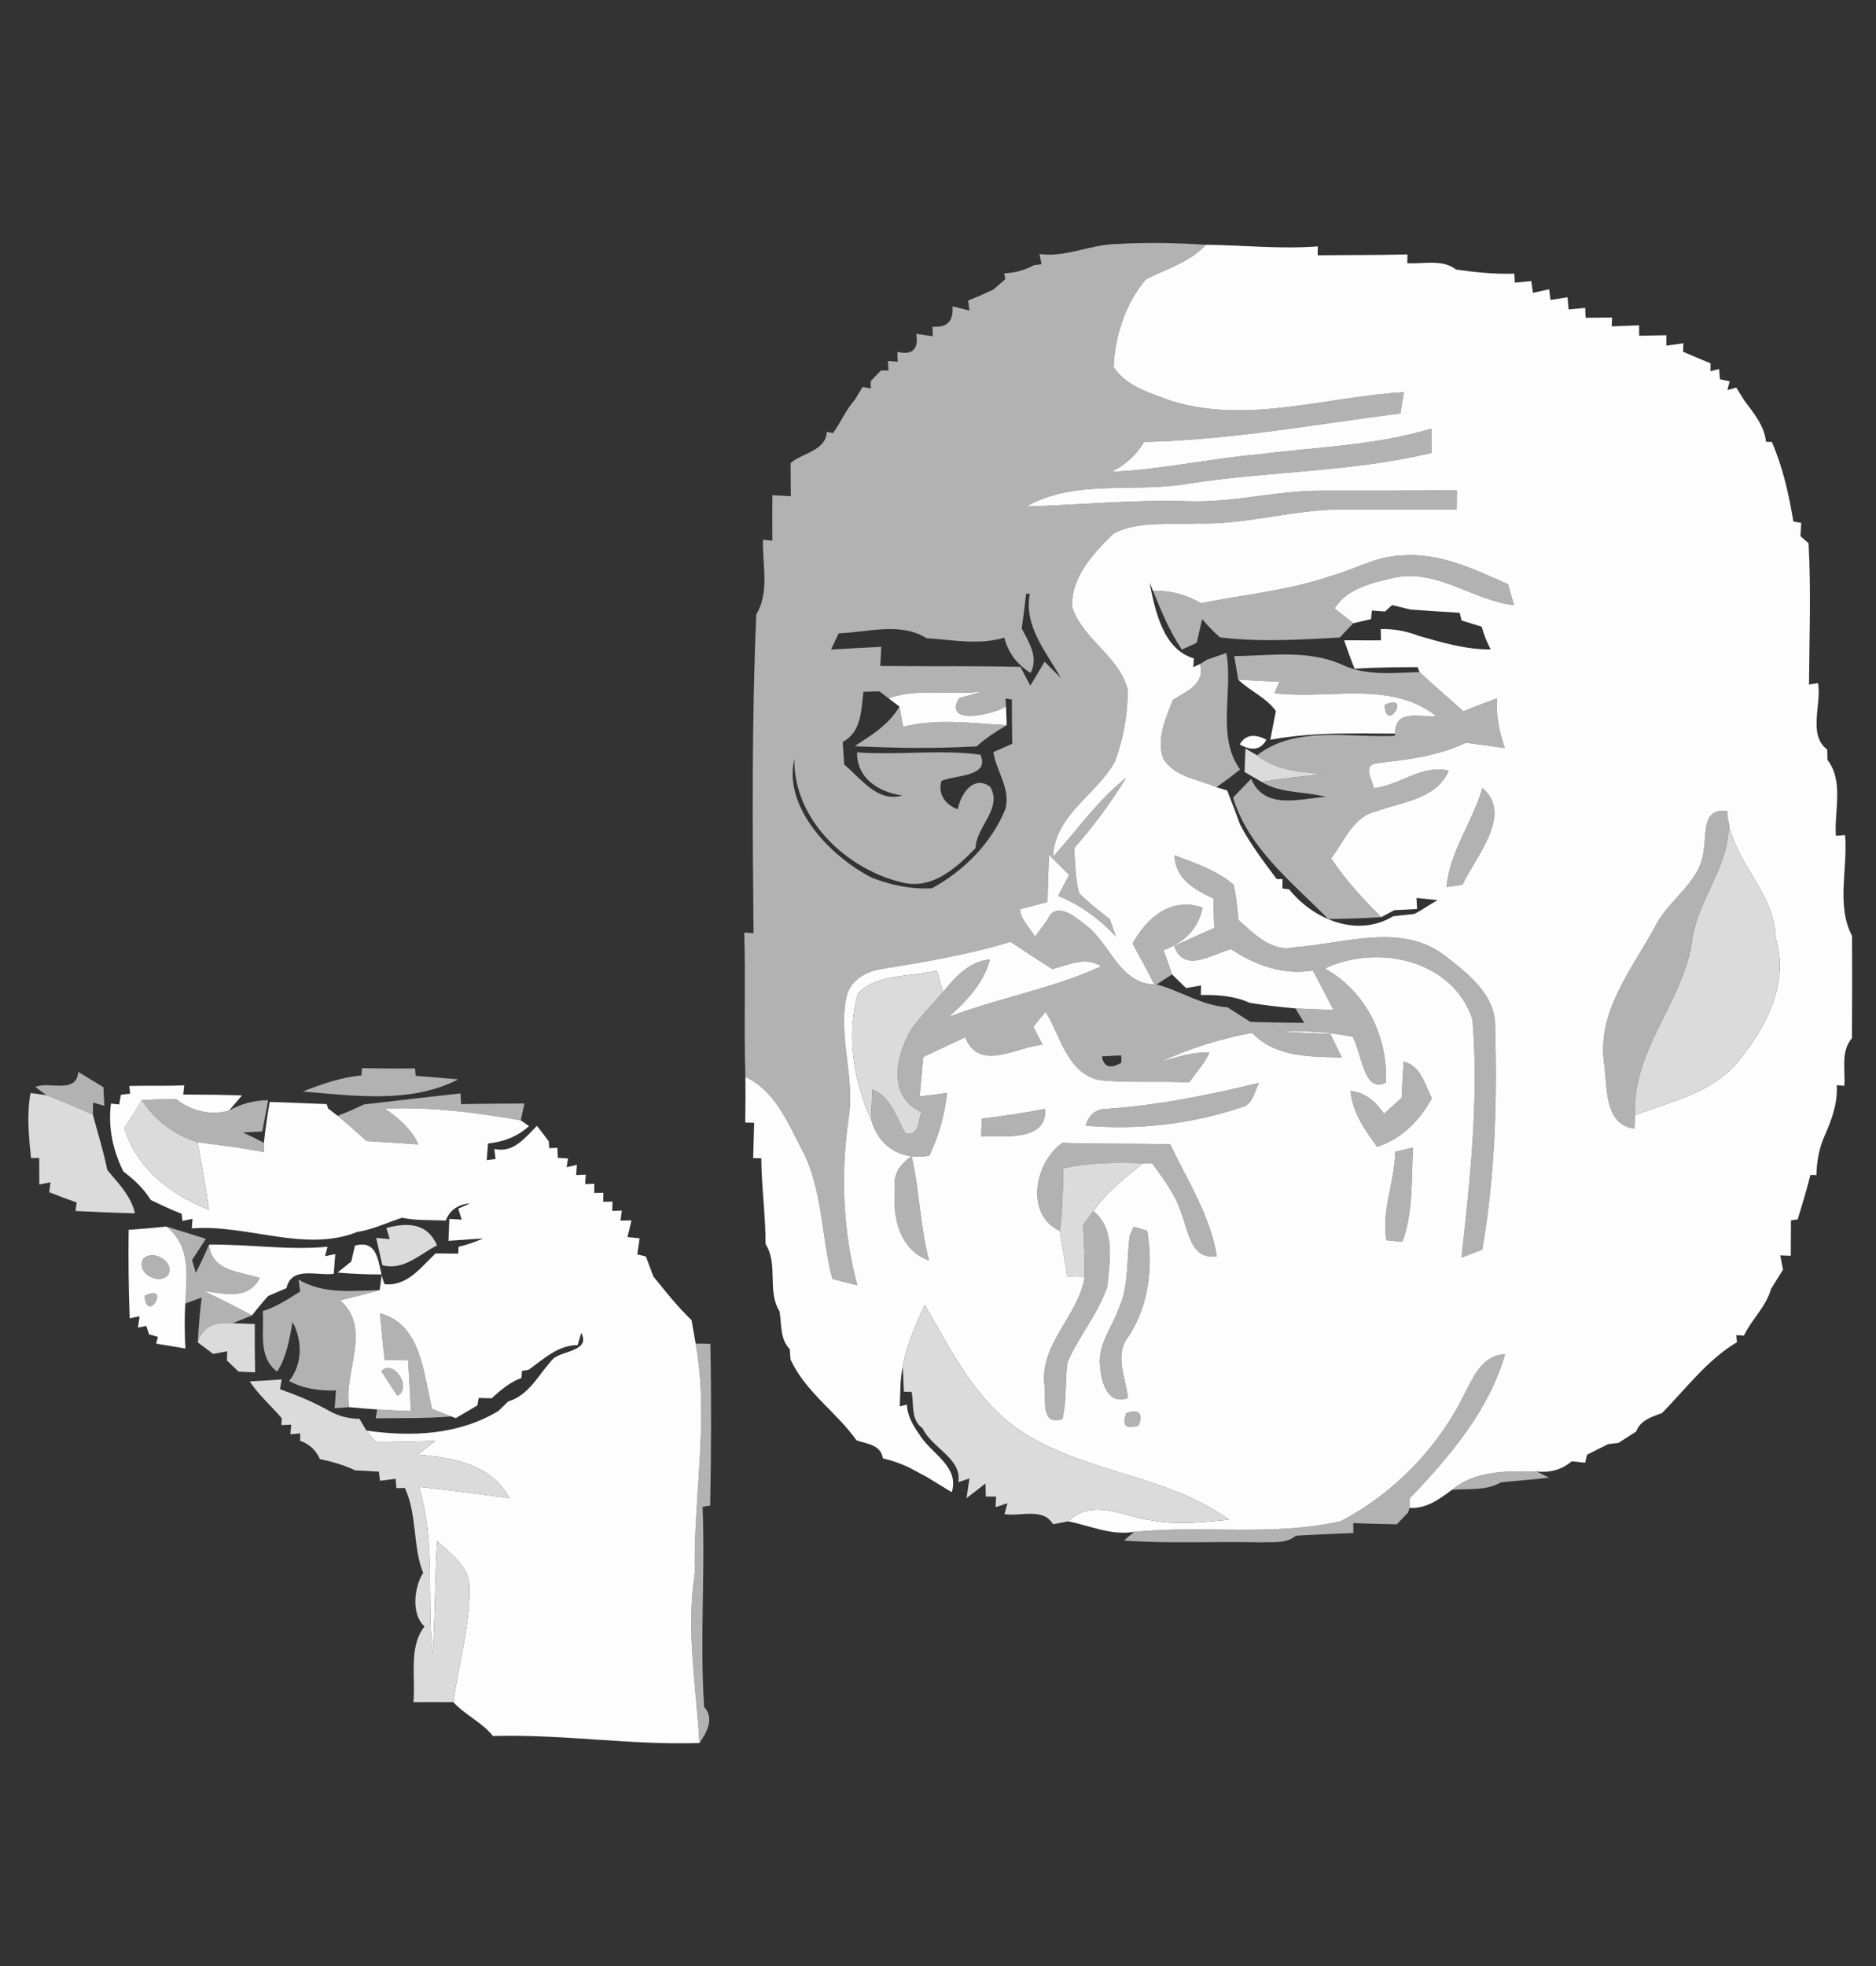 <?xml version="1.0" encoding="UTF-8" ?>
<!DOCTYPE svg PUBLIC "-//W3C//DTD SVG 1.1//EN" "http://www.w3.org/Graphics/SVG/1.1/DTD/svg11.dtd">
<svg width="210pt" height="220pt" viewBox="0 0 210 220" version="1.1" xmlns="http://www.w3.org/2000/svg">
<rect x="0" y="0" width="210" height="220" fill="#333333" stroke="none"/>
<g id="#b2b2b2ff">
<path fill="#b2b2b2" opacity="1.00" d=" M 116.36 28.43 C 119.33 28.83 122.04 27.35 124.97 27.31 C 128.31 27.10 131.66 27.18 134.99 27.39 C 133.17 29.36 130.58 30.08 128.27 31.26 C 125.99 33.94 124.81 37.57 124.66 41.07 C 126.12 43.33 128.94 44.03 131.31 44.93 C 139.84 47.45 148.58 44.37 157.15 43.89 C 157.05 44.49 156.86 45.67 156.76 46.26 C 147.21 47.48 137.70 49.24 128.06 49.45 C 127.21 50.93 125.95 52.03 124.44 52.79 C 129.98 52.56 135.44 51.31 140.97 50.83 C 147.42 50.01 153.97 49.86 160.23 47.96 C 160.24 48.64 160.24 50.00 160.24 50.68 C 151.28 52.84 142.03 52.71 132.96 54.13 C 126.91 55.18 120.49 53.56 114.86 56.68 C 120.90 56.50 126.92 55.89 132.96 56.09 C 138.03 56.28 142.98 54.87 148.04 54.91 C 153.05 54.91 158.06 54.92 163.08 54.85 C 163.07 55.39 163.06 56.46 163.06 57.00 C 158.73 57.03 154.40 56.97 150.07 57.01 C 144.67 57.03 139.44 58.74 134.02 58.57 C 130.92 58.78 127.50 58.23 124.65 59.70 C 122.43 61.87 119.85 64.60 120.02 67.93 C 121.19 71.56 125.30 73.43 126.24 77.20 C 126.24 79.92 125.75 82.68 124.80 85.23 C 122.73 88.97 118.09 91.14 117.87 95.88 C 120.58 92.91 122.87 89.54 126.06 87.04 C 124.35 89.82 122.41 92.46 120.24 94.90 C 120.36 96.58 120.37 98.29 120.78 99.93 C 121.84 101.01 123.05 101.92 124.23 102.86 C 124.40 103.34 124.74 104.31 124.91 104.79 C 123.09 102.85 120.93 101.25 118.45 100.25 C 118.85 99.46 119.26 98.68 119.68 97.90 C 118.93 97.15 118.17 96.40 117.42 95.65 C 117.37 97.41 117.31 99.17 117.25 100.93 C 116.48 101.13 114.94 101.54 114.17 101.75 C 114.27 102.95 115.29 103.81 115.86 104.82 C 116.21 104.34 116.91 103.39 117.26 102.92 C 118.18 100.71 120.40 102.63 121.52 103.50 C 124.30 105.57 125.22 110.00 129.23 110.17 C 128.44 108.63 127.62 107.11 126.78 105.59 C 128.37 102.68 131.08 100.34 134.62 101.56 C 134.12 103.98 132.51 105.52 130.24 106.32 C 130.57 107.22 130.89 108.13 131.20 109.04 C 130.77 109.32 129.91 109.88 129.48 110.16 C 132.17 110.88 134.56 112.54 137.40 112.71 C 138.26 113.26 139.11 113.81 139.98 114.35 C 141.98 114.41 143.98 114.45 145.99 114.46 L 145.01 112.84 C 146.43 112.91 147.85 112.96 149.27 113.01 C 148.52 111.53 147.73 110.07 146.96 108.60 C 143.66 109.15 140.53 108.02 137.81 106.21 C 135.76 106.72 132.54 109.01 131.44 105.86 C 132.93 105.18 134.42 104.50 135.92 103.84 C 135.88 102.73 135.85 101.63 135.82 100.53 C 133.68 99.56 131.58 98.33 131.46 95.70 C 133.76 96.57 136.19 97.37 138.09 99.01 C 138.41 100.30 138.48 101.64 138.64 102.96 C 140.41 104.49 142.33 106.59 144.95 105.99 C 150.48 105.61 156.99 103.17 161.83 107.01 C 164.38 108.99 167.50 111.40 167.36 114.99 C 167.61 123.29 167.34 131.66 165.92 139.84 C 165.34 140.06 164.18 140.51 163.60 140.73 C 164.57 131.89 165.56 122.99 164.83 114.09 C 162.66 107.41 154.21 105.58 148.31 108.37 C 152.88 110.93 155.38 115.96 155.13 121.14 C 152.64 122.46 152.40 117.63 151.41 116.02 C 148.63 115.45 145.79 115.31 142.96 115.41 C 144.94 115.53 146.93 115.62 148.93 115.71 C 149.24 116.36 149.88 117.68 150.20 118.33 C 146.67 118.24 142.80 118.35 140.17 115.58 C 136.62 116.22 133.18 117.32 129.91 118.81 C 131.70 118.33 133.49 117.67 135.38 117.79 C 134.85 119.05 133.85 119.99 133.13 121.13 C 129.77 120.93 126.39 121.22 123.05 120.86 C 119.43 120.07 118.74 115.90 117.04 113.21 C 116.58 113.77 116.13 114.33 115.68 114.89 C 115.93 115.39 116.45 116.40 116.70 116.90 C 113.75 117.15 109.62 120.01 108.05 116.07 C 106.47 116.80 104.91 117.54 103.35 118.28 C 103.22 119.75 103.08 121.22 102.95 122.70 C 103.97 122.56 105.00 122.43 106.02 122.30 C 105.74 124.74 105.10 127.11 104.03 129.32 C 100.92 129.90 98.35 128.33 97.51 125.28 C 97.54 124.44 97.61 122.75 97.65 121.90 C 99.75 122.77 100.30 125.00 101.33 126.79 C 102.89 127.26 102.74 125.44 103.16 124.46 C 99.29 122.74 100.26 118.08 102.04 115.13 C 103.11 113.66 104.38 112.37 105.57 111.00 C 106.95 109.31 108.46 107.60 110.81 107.36 C 110.13 110.04 108.18 112.01 106.21 113.80 C 111.81 111.64 117.80 110.65 123.27 108.13 C 121.53 106.99 119.59 107.97 117.81 108.45 C 116.23 107.46 114.67 106.42 113.11 105.39 C 108.46 106.82 103.67 107.61 98.88 108.40 C 97.20 108.60 95.39 109.51 94.83 111.22 C 93.71 115.78 95.71 120.38 95.02 124.97 C 94.09 131.24 94.32 137.69 95.97 143.83 C 95.04 143.59 94.11 143.35 93.18 143.12 C 91.88 138.23 92.13 132.91 89.63 128.39 C 88.10 125.41 86.66 122.02 83.44 120.51 C 83.26 115.13 83.48 109.74 83.31 104.36 L 84.35 104.42 C 84.24 92.53 84.14 80.63 84.66 68.75 C 86.18 66.23 85.32 63.17 85.41 60.40 L 86.46 60.50 C 86.44 58.80 86.45 57.10 86.46 55.41 C 86.97 55.44 88.01 55.50 88.52 55.53 C 88.51 54.29 88.51 53.06 88.50 51.82 C 89.82 50.67 92.47 50.45 92.55 48.32 L 93.25 48.46 C 94.13 47.26 94.68 45.85 95.69 44.74 C 95.91 44.38 96.34 43.66 96.56 43.30 L 97.49 43.48 L 97.46 42.66 C 97.75 42.36 98.33 41.75 98.62 41.45 L 99.46 41.45 L 99.40 40.39 L 100.49 40.48 L 100.45 39.37 C 102.13 39.77 102.84 39.10 102.57 37.36 C 103.03 37.43 103.95 37.56 104.41 37.63 L 104.39 36.55 C 106.02 36.69 106.76 35.93 106.62 34.28 C 107.09 34.40 108.05 34.63 108.52 34.75 L 108.37 33.63 C 109.32 33.26 110.25 32.85 111.18 32.41 C 111.51 32.12 112.19 31.54 112.53 31.25 L 112.42 30.59 C 113.62 30.53 114.73 30.23 115.76 29.67 L 116.59 29.57 L 116.36 28.43 M 114.87 66.43 C 114.72 67.73 114.55 69.03 114.37 70.33 C 115.18 71.88 116.28 73.53 115.37 75.30 C 113.82 74.34 112.84 73.02 112.43 71.36 C 109.58 72.20 106.60 71.60 103.71 71.41 C 100.78 69.58 97.12 70.76 93.88 70.87 C 93.67 71.32 93.25 72.23 93.03 72.68 C 94.91 72.57 96.78 72.48 98.65 72.38 C 98.62 72.91 98.57 73.99 98.54 74.52 C 103.77 74.58 109.00 74.50 114.22 74.62 C 114.50 75.14 115.05 76.19 115.33 76.72 C 115.89 75.84 116.40 74.93 116.93 74.04 C 117.39 74.50 118.29 75.41 118.75 75.87 C 117.11 72.94 114.58 70.05 115.28 66.45 C 115.18 66.44 114.97 66.44 114.87 66.43 M 96.65 77.42 C 96.39 79.46 96.45 81.93 94.33 83.02 C 94.38 83.65 94.46 84.92 94.50 85.55 C 96.40 87.13 98.22 89.83 101.02 89.02 C 98.44 88.67 95.89 87.13 95.94 84.19 C 100.53 84.52 105.25 83.85 109.74 84.45 C 110.89 86.95 106.88 86.71 105.38 87.39 C 104.96 88.88 105.83 90.06 107.22 90.56 C 107.51 88.91 108.96 86.63 110.85 88.06 C 112.25 90.46 109.28 92.50 109.20 94.91 C 107.04 97.14 104.33 99.60 100.95 98.74 C 94.68 97.23 88.83 91.68 88.92 84.92 C 87.66 90.32 92.89 95.81 97.62 98.23 C 99.77 99.05 102.01 99.53 104.32 99.40 C 107.89 97.45 110.90 94.43 112.50 90.65 C 113.23 88.34 111.52 86.33 111.20 84.16 C 111.73 83.93 112.78 83.46 113.31 83.23 C 113.28 81.58 113.27 79.92 113.27 78.27 C 113.10 78.25 112.74 78.20 112.56 78.17 L 112.61 79.06 C 111.19 79.96 105.52 81.23 107.36 78.12 C 108.05 77.93 109.43 77.54 110.12 77.35 C 106.59 77.89 102.87 76.93 99.47 78.14 C 99.21 77.94 98.69 77.55 98.43 77.36 C 97.99 77.38 97.10 77.41 96.65 77.42 M 123.35 118.21 C 123.55 119.40 124.28 119.64 125.52 118.92 L 125.52 118.10 C 124.98 118.13 123.89 118.19 123.35 118.21 Z" />
<path fill="#b2b2b2" opacity="1.00" d=" M 149.00 64.45 C 151.64 63.73 154.12 62.22 156.91 62.16 C 161.13 61.80 165.06 63.72 168.81 65.38 C 168.98 65.97 169.31 67.13 169.48 67.72 C 164.90 67.19 160.93 63.66 156.13 64.63 C 153.70 65.19 150.81 65.81 149.39 68.08 C 149.92 68.50 150.97 69.33 151.49 69.74 C 151.11 70.14 150.35 70.94 149.97 71.34 C 145.51 71.58 141.01 71.87 136.56 71.32 C 135.84 70.69 135.18 70.01 134.57 69.28 C 134.42 69.94 134.11 71.27 133.96 71.93 C 133.54 72.12 132.71 72.50 132.30 72.69 C 130.92 70.66 130.00 68.39 129.08 66.14 C 130.98 66.03 132.79 66.55 134.43 67.49 C 139.30 66.54 144.28 66.07 149.00 64.45 Z" />
<path fill="#b2b2b2" opacity="1.00" d=" M 135.11 73.82 C 135.65 73.63 136.74 73.26 137.28 73.07 C 138.06 77.32 136.14 82.46 138.82 86.10 C 137.97 86.81 137.06 87.44 136.17 88.09 C 134.14 87.19 131.46 86.96 130.22 84.89 C 129.42 82.66 130.50 80.41 131.27 78.35 C 132.75 77.38 134.96 76.57 134.33 74.31 L 135.11 73.82 Z" />
<path fill="#b2b2b2" opacity="1.00" d=" M 138.16 73.42 C 142.24 73.38 146.55 72.65 150.39 74.45 C 153.07 75.66 156.06 75.28 158.91 75.21 C 160.50 76.71 162.18 78.12 163.80 79.59 C 165.04 79.09 166.31 78.63 167.56 78.14 C 167.46 80.05 167.82 81.91 168.45 83.71 C 167.00 83.50 165.54 83.30 164.09 83.11 C 160.95 84.62 157.50 85.01 154.09 85.40 C 152.46 85.67 153.64 87.29 153.79 88.20 C 156.69 87.88 159.16 85.51 162.16 86.24 C 160.81 89.45 156.90 89.73 154.03 90.80 C 151.44 91.38 150.49 94.16 149.00 96.04 C 150.59 98.46 152.58 100.58 154.62 102.63 C 152.64 102.76 150.67 102.81 148.69 102.85 C 144.66 98.72 139.79 95.01 138.03 89.25 C 138.70 88.55 139.38 87.84 140.06 87.15 C 141.54 90.68 145.50 89.37 148.39 89.17 C 146.01 88.53 143.36 88.82 141.20 87.48 C 143.47 87.11 145.75 86.89 148.03 86.62 C 145.49 86.38 142.80 86.20 140.72 84.52 C 145.02 81.15 151.03 82.59 156.12 82.34 L 156.19 82.09 C 156.10 79.24 159.12 80.30 160.80 80.16 C 155.64 76.04 148.70 78.34 142.67 77.56 L 143.21 76.29 C 141.67 76.22 140.14 76.14 138.61 76.05 C 138.50 75.39 138.27 74.08 138.16 73.42 Z" />
<path fill="#b2b2b2" opacity="1.00" d=" M 100.68 79.07 C 100.79 79.63 101.00 80.76 101.11 81.33 C 104.93 80.36 108.83 80.95 112.69 81.15 C 111.51 81.85 110.35 82.59 109.33 83.52 C 104.78 83.78 100.22 83.72 95.67 83.50 C 97.55 82.27 99.52 81.08 100.68 79.07 Z" />
<path fill="#b2b2b2" opacity="1.00" d=" M 155.00 78.89 C 158.10 77.43 155.15 82.18 155.00 78.89 Z" />
<path fill="#b2b2b2" opacity="1.00" d=" M 161.93 99.26 C 162.26 95.30 164.86 91.96 165.94 88.18 C 169.45 91.15 165.15 95.87 163.71 99.01 C 163.26 99.07 162.38 99.19 161.93 99.26 Z" />
<path fill="#b2b2b2" opacity="1.00" d=" M 190.72 95.05 C 191.07 93.17 190.49 90.38 193.37 90.76 C 194.39 96.39 189.78 100.51 189.33 105.87 C 188.07 112.48 182.66 117.80 183.03 124.79 L 182.96 126.29 C 179.51 125.86 179.95 121.55 179.56 118.97 C 178.75 113.04 182.81 108.33 185.40 103.44 C 186.96 100.50 190.46 98.61 190.72 95.05 Z" />
<path fill="#b2b2b2" opacity="1.00" d=" M 157.12 118.79 C 159.06 119.29 159.51 121.34 160.28 122.91 C 158.91 125.40 156.91 127.45 154.15 128.33 C 152.78 126.44 151.40 124.47 151.17 122.08 C 152.85 122.23 154.00 123.30 154.93 124.63 C 155.42 124.18 156.41 123.28 156.90 122.84 C 156.96 121.49 157.03 120.14 157.12 118.79 Z" />
<path fill="#b2b2b2" opacity="1.00" d=" M 33.90 122.14 C 36.02 121.31 38.18 120.55 40.46 120.34 L 40.52 119.53 C 42.50 119.57 44.48 119.58 46.46 119.56 L 46.52 120.38 C 47.71 120.48 50.10 120.68 51.29 120.78 C 46.00 123.52 39.62 122.62 33.90 122.14 Z" />
<path fill="#b2b2b2" opacity="1.00" d=" M 3.96 121.64 C 5.42 120.93 8.55 122.51 8.76 119.95 C 9.47 120.38 10.87 121.23 11.58 121.66 L 11.68 123.74 L 10.42 123.38 C 10.41 123.72 10.40 124.40 10.40 124.74 C 8.70 123.92 6.95 123.23 5.19 122.55 L 3.96 121.64 Z" />
<path fill="#b2b2b2" opacity="1.00" d=" M 123.82 124.08 C 129.61 123.71 135.30 122.53 140.94 121.18 C 140.40 122.14 140.26 123.64 138.95 123.91 C 133.39 125.80 127.37 126.47 121.52 125.96 C 121.88 124.75 122.65 124.12 123.82 124.08 Z" />
<path fill="#b2b2b2" opacity="1.00" d=" M 15.88 123.11 C 17.16 123.03 18.44 122.99 19.73 123.00 C 21.37 124.31 23.61 124.87 25.64 124.27 C 26.99 123.51 28.45 123.12 30.02 123.11 C 29.85 123.98 29.53 125.73 29.36 126.61 C 28.82 126.64 27.74 126.70 27.19 126.73 C 27.98 127.10 28.78 127.46 29.54 127.89 L 29.56 128.93 C 27.10 128.43 24.60 128.13 22.11 127.82 C 19.54 127.01 17.34 125.39 15.88 123.11 Z" />
<path fill="#b2b2b2" opacity="1.00" d=" M 40.73 123.59 C 44.34 123.16 47.95 122.75 51.55 122.35 L 51.61 123.55 C 53.97 123.51 56.34 123.50 58.70 123.48 L 58.30 125.37 C 53.29 124.48 48.20 123.84 43.10 124.06 C 44.61 125.13 46.06 126.32 46.83 128.06 C 44.89 127.92 42.96 127.81 41.03 127.68 C 39.96 126.72 38.90 125.76 37.80 124.86 C 38.80 124.48 39.78 124.06 40.73 123.59 Z" />
<path fill="#b2b2b2" opacity="1.00" d=" M 109.89 125.18 C 112.27 124.90 114.64 124.53 117.00 124.09 C 117.24 127.81 112.30 127.07 109.83 127.19 C 109.85 126.69 109.88 125.68 109.89 125.18 Z" />
<path fill="#b2b2b2" opacity="1.00" d=" M 118.91 127.89 C 122.94 128.02 126.96 127.96 130.99 128.04 C 132.93 132.13 135.48 136.03 136.21 140.58 C 133.35 140.99 133.10 137.99 132.33 136.04 C 131.70 133.84 130.31 132.01 128.99 130.20 L 127.95 130.17 C 124.95 130.06 121.93 130.06 119.00 130.75 C 119.01 133.09 118.92 135.43 118.65 137.75 C 114.68 135.91 115.82 130.08 118.91 127.89 Z" />
<path fill="#b2b2b2" opacity="1.00" d=" M 156.18 128.90 C 156.68 128.77 157.68 128.52 158.18 128.40 C 157.97 131.91 158.23 135.61 156.98 138.96 C 156.53 138.91 155.64 138.83 155.19 138.78 C 154.61 135.45 156.14 132.23 156.18 128.90 Z" />
<path fill="#b2b2b2" opacity="1.00" d=" M 100.18 133.01 C 99.90 131.44 100.81 130.21 102.05 129.38 C 102.93 133.23 102.99 137.22 104.00 141.05 C 100.66 139.87 99.88 136.15 100.18 133.01 Z" />
<path fill="#b2b2b2" opacity="1.00" d=" M 121.25 137.07 C 121.53 136.68 122.10 135.91 122.39 135.52 C 124.93 137.56 124.20 141.11 123.96 143.94 C 122.94 147.01 120.76 149.50 119.49 152.45 C 119.19 154.56 119.45 156.73 118.91 158.81 C 116.40 159.59 117.14 156.51 116.92 155.02 C 116.37 150.34 120.74 147.24 121.41 142.90 C 121.44 140.95 121.34 139.01 121.25 137.07 Z" />
<path fill="#b2b2b2" opacity="1.00" d=" M 18.62 137.25 C 20.10 137.70 21.57 138.16 23.04 138.63 C 22.65 139.22 21.88 140.41 21.50 141.00 L 21.92 142.43 C 22.45 141.40 22.95 140.34 23.40 139.27 C 23.71 142.32 26.85 142.24 29.08 143.02 C 27.76 145.54 25.08 144.75 22.82 144.46 C 24.64 145.34 26.44 146.25 28.22 147.19 C 27.68 147.41 26.58 147.85 26.04 148.07 C 24.25 147.89 22.70 148.29 22.14 150.21 C 22.23 148.53 22.36 146.85 22.58 145.19 L 20.74 145.87 C 20.92 142.80 21.38 139.39 18.62 137.25 Z" />
<path fill="#b2b2b2" opacity="1.00" d=" M 126.47 138.24 L 126.90 137.27 L 128.42 137.72 C 129.11 141.71 128.60 146.02 126.38 149.48 C 124.67 151.54 126.01 154.13 126.27 156.44 C 123.95 157.28 123.27 154.60 123.15 152.91 C 122.83 150.55 124.45 148.60 125.20 146.49 C 126.40 143.90 126.09 140.99 126.47 138.24 Z" />
<path fill="#b2b2b2" opacity="1.00" d=" M 16.04 140.86 C 17.13 139.72 19.71 141.25 18.77 142.73 C 17.65 143.83 15.15 142.35 16.04 140.86 Z" />
<path fill="#b2b2b2" opacity="1.00" d=" M 33.42 143.19 C 36.22 144.84 39.42 144.44 42.50 144.36 C 41.04 144.78 39.56 145.14 38.09 145.51 C 41.67 148.73 38.44 153.41 39.08 157.46 L 37.46 157.58 C 37.50 157.08 37.57 156.09 37.61 155.59 C 35.79 155.65 33.99 155.41 32.36 154.54 C 33.88 152.64 33.87 150.03 32.75 147.94 C 32.40 149.85 32.09 151.81 31.03 153.49 C 28.83 151.84 29.60 149.01 29.41 146.71 C 30.94 146.25 32.27 145.36 33.60 144.52 L 33.42 143.19 Z" />
<path fill="#b2b2b2" opacity="1.00" d=" M 16.18 145.01 C 19.20 143.48 16.49 148.30 16.18 145.01 Z" />
<path fill="#b2b2b2" opacity="1.00" d=" M 42.53 146.97 C 47.17 148.14 47.42 153.81 48.37 157.66 C 48.91 157.87 49.98 158.29 50.51 158.50 C 47.70 158.74 44.88 158.67 42.06 158.71 L 42.22 157.72 C 43.47 157.79 44.73 157.85 45.98 157.90 C 45.91 156.00 45.79 154.11 45.69 152.22 C 45.03 152.20 43.72 152.17 43.06 152.16 C 42.85 150.43 42.70 148.70 42.53 146.97 Z" />
<path fill="#b2b2b2" opacity="1.00" d=" M 77.87 150.34 C 78.28 150.34 79.10 150.36 79.52 150.37 C 79.64 156.40 79.62 162.44 79.50 168.47 L 78.65 168.61 C 78.95 176.08 78.33 183.54 78.82 191.01 C 80.01 192.28 79.10 193.89 78.30 195.04 C 77.92 188.69 76.78 182.33 77.78 175.99 C 77.61 167.43 79.40 158.85 77.87 150.34 Z" />
<path fill="#b2b2b2" opacity="1.00" d=" M 163.91 156.02 C 164.95 154.08 165.88 151.67 168.48 151.53 C 166.65 157.88 162.27 163.00 157.79 167.68 C 157.79 167.94 157.78 168.47 157.78 168.73 L 157.64 169.23 C 157.32 169.57 156.69 170.24 156.37 170.57 C 154.74 170.53 153.11 170.51 151.49 170.43 L 151.50 171.54 C 149.35 171.65 147.20 171.71 145.06 171.85 C 143.91 172.80 142.37 172.52 141.01 172.59 C 135.94 172.47 130.87 172.76 125.82 172.39 L 126.96 171.41 C 134.64 170.66 142.53 171.94 150.09 170.22 C 156.01 167.11 160.98 162.03 163.91 156.02 Z" />
<path fill="#b2b2b2" opacity="1.00" d=" M 42.68 153.43 C 44.05 152.00 46.20 155.33 44.48 156.19 C 44.03 155.50 43.13 154.12 42.68 153.43 Z" />
<path fill="#b2b2b2" opacity="1.00" d=" M 126.08 158.13 C 127.50 157.65 127.96 158.11 127.47 159.50 C 126.03 159.99 125.57 159.53 126.08 158.13 Z" />
<path fill="#b2b2b2" opacity="1.00" d=" M 162.54 166.71 C 165.19 164.50 168.76 164.61 172.00 164.65 L 173.39 165.35 C 171.60 165.57 169.80 165.69 168.01 165.88 C 166.35 166.84 164.37 166.56 162.54 166.71 Z" />
</g>
<g id="#fdfdfdff">
<path fill="#fdfdfd" opacity="1.00" d=" M 134.99 27.39 C 139.17 27.43 143.33 27.90 147.51 27.57 L 147.50 28.57 C 150.85 28.52 154.20 28.56 157.55 28.47 L 157.53 29.45 C 159.33 29.57 161.43 28.96 162.98 30.16 C 165.14 30.47 167.32 30.70 169.51 30.62 L 169.57 31.63 C 170.03 31.59 170.95 31.49 171.41 31.45 L 171.60 32.77 C 172.05 32.67 172.96 32.47 173.41 32.37 L 173.56 33.56 C 174.04 33.49 174.99 33.34 175.47 33.27 L 175.59 34.63 C 176.06 34.58 176.99 34.49 177.45 34.45 L 177.49 35.56 C 178.23 35.55 179.72 35.54 180.46 35.53 L 180.41 36.52 C 181.18 36.49 182.72 36.43 183.48 36.40 L 183.49 37.57 C 184.25 37.56 185.77 37.53 186.53 37.51 L 186.53 38.68 C 187.01 38.61 187.97 38.48 188.44 38.41 L 188.40 39.36 C 189.42 39.80 190.45 40.23 191.48 40.66 L 191.47 41.54 L 192.44 41.29 L 192.53 42.44 L 193.62 42.67 L 193.37 43.65 L 194.36 43.37 C 194.58 43.74 195.04 44.46 195.26 44.82 C 196.31 46.22 197.50 47.63 197.69 49.44 L 198.34 49.45 C 199.57 52.28 200.25 55.32 200.75 58.36 L 201.63 58.51 C 201.61 58.88 201.56 59.62 201.54 59.99 L 202.45 60.79 C 202.74 66.05 202.54 71.33 202.50 76.60 L 203.51 76.44 C 203.94 78.80 202.34 82.22 204.54 83.88 C 204.55 84.17 204.56 84.75 204.57 85.04 C 206.42 87.44 205.31 90.74 205.51 93.53 L 206.54 93.45 C 206.86 97.17 205.52 101.29 207.32 104.74 C 207.33 108.55 207.34 112.36 207.31 116.17 C 206.02 117.66 206.59 119.71 206.45 121.50 L 205.60 121.43 C 205.74 123.46 205.02 125.33 204.23 127.15 C 203.61 128.53 203.37 129.99 203.33 131.49 L 202.66 131.47 C 202.24 133.15 201.74 134.80 201.23 136.45 L 200.48 136.56 C 200.47 137.88 200.46 139.20 200.46 140.52 L 199.28 140.48 C 199.36 140.88 199.51 141.68 199.59 142.08 C 199.26 142.61 198.59 143.67 198.26 144.21 C 197.70 146.22 196.09 147.62 195.21 149.46 L 194.36 149.40 L 194.44 150.19 C 191.12 152.16 188.73 155.39 186.05 158.12 C 184.88 158.56 183.64 158.90 183.15 160.19 C 182.65 160.50 181.67 161.14 181.18 161.46 C 180.89 161.49 180.30 161.57 180.01 161.60 C 179.42 161.90 178.24 162.48 177.66 162.78 L 177.44 163.68 C 177.06 163.64 176.31 163.56 175.94 163.52 C 174.84 164.45 173.52 164.83 172.00 164.65 C 168.76 164.61 165.19 164.50 162.54 166.71 C 161.10 167.76 159.68 168.85 157.78 168.73 C 157.78 168.47 157.79 167.94 157.79 167.68 C 162.27 163.00 166.65 157.88 168.48 151.53 C 165.88 151.67 164.95 154.08 163.91 156.02 C 160.98 162.03 156.01 167.11 150.09 170.22 C 142.53 171.94 134.64 170.66 126.96 171.41 C 124.42 171.86 122.02 170.72 119.58 170.24 C 122.35 167.56 125.81 169.76 128.98 170.14 C 131.82 170.66 134.72 170.32 137.57 170.06 C 130.35 164.78 120.67 164.86 113.47 159.57 C 108.89 156.11 106.32 150.85 103.51 146.00 C 102.52 148.24 101.46 150.49 101.06 152.93 C 100.73 154.38 100.80 155.89 100.72 157.37 L 101.52 157.17 C 101.58 158.62 102.38 159.76 103.17 160.90 C 104.53 162.79 107.41 164.27 106.54 166.98 C 105.83 166.55 104.42 165.69 103.72 165.26 C 103.24 165.00 102.29 164.49 101.82 164.24 C 100.86 163.78 99.86 163.43 98.83 163.19 C 98.59 161.64 97.06 161.60 95.88 161.17 C 93.61 157.99 90.16 155.75 88.49 152.13 C 88.47 151.84 88.43 151.26 88.41 150.97 C 87.29 149.85 87.51 148.16 87.26 146.74 C 85.82 144.43 87.17 141.51 85.70 139.22 C 85.70 136.00 85.24 132.81 85.22 129.60 L 84.31 129.60 C 84.34 128.28 84.38 126.96 84.42 125.64 L 83.42 125.61 C 83.45 123.91 83.46 122.21 83.44 120.51 C 86.66 122.02 88.10 125.41 89.63 128.39 C 92.13 132.91 91.88 138.23 93.18 143.12 C 94.11 143.35 95.04 143.59 95.97 143.83 C 94.32 137.69 94.09 131.24 95.02 124.97 C 95.71 120.38 93.71 115.78 94.83 111.22 C 95.39 109.51 97.20 108.60 98.88 108.40 C 103.67 107.61 108.46 106.82 113.11 105.39 C 114.67 106.42 116.23 107.46 117.81 108.45 C 119.59 107.97 121.53 106.99 123.27 108.13 C 117.80 110.65 111.81 111.64 106.21 113.80 C 108.18 112.01 110.13 110.04 110.81 107.36 C 108.46 107.60 106.95 109.31 105.57 111.00 C 105.39 110.41 105.05 109.21 104.88 108.61 C 101.97 109.35 98.19 108.88 96.02 111.20 C 94.75 115.85 95.53 120.93 97.51 125.28 C 98.35 128.33 100.92 129.90 104.03 129.32 C 105.10 127.11 105.74 124.74 106.02 122.30 C 105.00 122.43 103.97 122.56 102.95 122.70 C 103.08 121.22 103.22 119.75 103.35 118.28 C 104.91 117.54 106.47 116.80 108.05 116.07 C 109.62 120.01 113.75 117.15 116.70 116.90 C 116.45 116.40 115.93 115.39 115.68 114.89 C 116.13 114.33 116.58 113.77 117.04 113.21 C 118.74 115.90 119.43 120.07 123.05 120.86 C 126.39 121.22 129.77 120.93 133.13 121.13 C 133.85 119.99 134.85 119.05 135.38 117.79 C 133.49 117.67 131.70 118.33 129.91 118.81 C 133.18 117.32 136.62 116.22 140.17 115.58 C 142.80 118.35 146.67 118.24 150.20 118.33 C 149.88 117.68 149.24 116.36 148.93 115.71 C 146.93 115.62 144.94 115.53 142.96 115.41 C 145.79 115.31 148.63 115.45 151.41 116.02 C 152.40 117.63 152.64 122.46 155.13 121.14 C 155.38 115.96 152.88 110.93 148.31 108.37 C 154.21 105.58 162.66 107.41 164.83 114.09 C 165.56 122.99 164.57 131.89 163.60 140.73 C 164.18 140.51 165.34 140.06 165.92 139.84 C 167.34 131.66 167.61 123.29 167.36 114.99 C 167.50 111.40 164.38 108.99 161.83 107.01 C 156.99 103.17 150.48 105.61 144.95 105.99 C 142.33 106.59 140.41 104.49 138.64 102.96 C 138.48 101.64 138.41 100.30 138.09 99.01 C 136.19 97.37 133.76 96.57 131.46 95.70 C 131.58 98.33 133.68 99.56 135.82 100.53 C 135.85 101.63 135.88 102.73 135.92 103.84 C 134.42 104.50 132.93 105.18 131.44 105.86 C 132.54 109.01 135.76 106.72 137.81 106.21 C 140.53 108.02 143.66 109.15 146.96 108.60 C 147.73 110.07 148.52 111.53 149.27 113.01 C 147.85 112.96 146.43 112.91 145.01 112.84 C 143.30 112.69 141.59 112.49 139.90 112.22 C 138.17 111.43 136.29 111.31 134.42 111.34 L 134.45 110.28 C 134.04 110.35 133.20 110.50 132.78 110.57 C 132.39 110.19 131.60 109.43 131.20 109.04 C 130.89 108.13 130.57 107.22 130.24 106.32 C 132.51 105.52 134.12 103.98 134.62 101.56 C 131.08 100.34 128.37 102.68 126.78 105.59 C 127.62 107.11 128.44 108.63 129.23 110.17 C 125.22 110.00 124.30 105.57 121.52 103.50 C 120.40 102.63 118.18 100.71 117.26 102.92 C 116.91 103.39 116.21 104.34 115.86 104.82 C 115.29 103.81 114.27 102.95 114.17 101.75 C 114.94 101.54 116.48 101.13 117.25 100.93 C 117.31 99.17 117.37 97.41 117.42 95.65 C 118.17 96.40 118.93 97.15 119.68 97.90 C 119.26 98.68 118.85 99.46 118.45 100.25 C 120.93 101.25 123.09 102.85 124.91 104.79 C 124.74 104.31 124.40 103.34 124.23 102.86 C 123.05 101.92 121.84 101.01 120.78 99.93 C 120.37 98.29 120.36 96.58 120.24 94.90 C 122.41 92.46 124.35 89.82 126.06 87.04 C 122.87 89.54 120.58 92.91 117.87 95.88 C 118.09 91.14 122.73 88.97 124.80 85.23 C 125.75 82.68 126.24 79.92 126.24 77.20 C 125.30 73.43 121.19 71.56 120.02 67.93 C 119.85 64.60 122.43 61.87 124.65 59.70 C 127.50 58.23 130.92 58.78 134.02 58.57 C 139.44 58.74 144.67 57.03 150.07 57.01 C 154.40 56.97 158.73 57.03 163.06 57.00 C 163.06 56.46 163.07 55.39 163.08 54.85 C 158.06 54.92 153.05 54.91 148.04 54.91 C 142.98 54.87 138.03 56.28 132.96 56.09 C 126.92 55.89 120.90 56.50 114.86 56.68 C 120.49 53.56 126.91 55.18 132.96 54.13 C 142.03 52.71 151.28 52.84 160.24 50.68 C 160.24 50.00 160.24 48.64 160.23 47.96 C 153.97 49.86 147.42 50.01 140.97 50.83 C 135.44 51.31 129.98 52.56 124.44 52.79 C 125.95 52.03 127.21 50.93 128.06 49.45 C 137.70 49.24 147.21 47.48 156.76 46.26 C 156.86 45.67 157.05 44.49 157.15 43.89 C 148.58 44.37 139.84 47.45 131.31 44.93 C 128.94 44.03 126.12 43.33 124.66 41.07 C 124.81 37.57 125.99 33.94 128.27 31.26 C 130.58 30.08 133.17 29.36 134.99 27.39 M 149.00 64.45 C 144.28 66.07 139.30 66.54 134.43 67.49 C 132.79 66.55 130.98 66.03 129.08 66.14 C 128.98 65.90 128.77 65.40 128.67 65.16 C 129.31 68.30 130.16 72.66 133.65 73.68 C 133.63 73.93 133.59 74.41 133.57 74.65 L 134.33 74.31 C 134.96 76.57 132.75 77.38 131.27 78.35 C 130.50 80.41 129.42 82.66 130.22 84.89 C 131.46 86.96 134.14 87.19 136.17 88.09 C 136.47 88.18 137.07 88.36 137.37 88.45 C 137.85 89.71 138.35 90.96 138.80 92.24 C 139.94 94.43 141.44 96.40 142.92 98.37 L 143.57 98.37 L 143.55 99.42 L 144.31 99.52 C 147.05 102.92 151.94 104.95 155.95 102.53 C 156.54 102.47 157.73 102.33 158.33 102.27 C 159.23 101.81 160.04 101.20 160.94 100.73 C 160.34 100.67 159.15 100.54 158.56 100.48 L 158.63 101.72 C 157.99 101.75 156.71 101.82 156.07 101.85 C 155.71 102.04 154.98 102.43 154.62 102.63 C 152.58 100.58 150.59 98.46 149.00 96.04 C 150.49 94.16 151.44 91.38 154.03 90.80 C 156.90 89.73 160.81 89.45 162.16 86.24 C 159.16 85.51 156.69 87.88 153.79 88.20 C 153.64 87.29 152.46 85.67 154.09 85.40 C 157.50 85.01 160.95 84.62 164.09 83.11 C 165.54 83.30 167.00 83.50 168.45 83.71 C 167.82 81.91 167.46 80.05 167.56 78.14 C 166.31 78.63 165.04 79.09 163.80 79.59 C 162.18 78.12 160.50 76.71 158.91 75.21 L 158.68 74.65 C 156.33 74.66 153.98 74.68 151.63 74.83 C 151.21 73.78 150.83 72.71 150.46 71.65 C 151.49 71.65 153.56 71.66 154.59 71.66 L 154.56 70.39 C 156.03 70.36 157.46 70.62 158.83 71.16 C 161.45 71.90 164.10 72.70 166.87 72.67 C 166.44 71.86 166.10 71.01 165.86 70.13 C 165.30 69.96 164.17 69.61 163.61 69.43 L 163.40 68.57 C 161.56 68.46 159.73 68.35 157.90 68.21 C 157.38 68.09 156.35 67.84 155.83 67.71 L 155.04 68.43 C 154.67 68.40 153.94 68.34 153.57 68.32 L 153.47 69.28 C 152.97 69.39 151.99 69.63 151.49 69.74 C 150.97 69.33 149.92 68.50 149.39 68.08 C 150.81 65.81 153.70 65.19 156.13 64.63 C 160.93 63.66 164.90 67.19 169.48 67.72 C 169.31 67.13 168.98 65.97 168.81 65.38 C 165.06 63.72 161.13 61.80 156.91 62.16 C 154.12 62.22 151.64 63.73 149.00 64.45 M 161.93 99.26 C 162.38 99.19 163.26 99.07 163.71 99.01 C 165.15 95.87 169.45 91.15 165.94 88.18 C 164.86 91.96 162.26 95.30 161.93 99.26 M 190.72 95.05 C 190.46 98.61 186.96 100.50 185.40 103.44 C 182.81 108.33 178.75 113.04 179.56 118.97 C 179.95 121.55 179.51 125.86 182.96 126.29 L 183.03 124.79 C 187.09 123.22 191.80 122.29 194.64 118.68 C 197.75 114.90 200.29 109.97 198.77 104.98 C 198.65 99.56 193.52 96.12 193.37 90.76 C 190.49 90.38 191.07 93.17 190.72 95.05 M 157.12 118.79 C 157.03 120.14 156.96 121.49 156.90 122.84 C 156.41 123.28 155.42 124.18 154.93 124.63 C 154.00 123.30 152.85 122.23 151.17 122.08 C 151.40 124.47 152.78 126.44 154.15 128.33 C 156.91 127.45 158.91 125.40 160.28 122.91 C 159.51 121.34 159.06 119.29 157.12 118.79 M 123.82 124.08 C 122.65 124.12 121.88 124.75 121.52 125.96 C 127.37 126.47 133.39 125.80 138.95 123.91 C 140.26 123.64 140.40 122.14 140.94 121.18 C 135.30 122.53 129.61 123.71 123.82 124.08 M 109.89 125.18 C 109.88 125.68 109.85 126.69 109.83 127.19 C 112.30 127.07 117.24 127.81 117.00 124.09 C 114.64 124.53 112.27 124.90 109.89 125.18 M 118.91 127.89 C 115.82 130.08 114.68 135.91 118.65 137.75 C 118.87 139.46 119.27 141.15 119.47 142.87 C 119.96 142.87 120.93 142.89 121.41 142.90 C 120.74 147.24 116.37 150.34 116.92 155.02 C 117.14 156.51 116.40 159.59 118.91 158.81 C 119.45 156.73 119.19 154.56 119.49 152.45 C 120.76 149.50 122.94 147.01 123.96 143.94 C 124.20 141.11 124.93 137.56 122.39 135.52 C 123.87 133.39 125.95 131.79 127.95 130.17 L 128.99 130.20 C 130.31 132.01 131.70 133.84 132.33 136.04 C 133.10 137.99 133.35 140.99 136.21 140.58 C 135.48 136.03 132.93 132.13 130.99 128.04 C 126.96 127.96 122.94 128.02 118.91 127.89 M 156.18 128.90 C 156.14 132.23 154.61 135.45 155.19 138.78 C 155.64 138.83 156.53 138.91 156.98 138.96 C 158.23 135.61 157.97 131.91 158.18 128.40 C 157.68 128.52 156.68 128.77 156.18 128.90 M 100.18 133.01 C 99.88 136.15 100.66 139.87 104.00 141.05 C 102.99 137.22 102.93 133.23 102.05 129.38 C 100.81 130.21 99.90 131.44 100.18 133.01 M 126.47 138.24 C 126.09 140.99 126.40 143.90 125.20 146.49 C 124.45 148.60 122.83 150.55 123.15 152.91 C 123.27 154.60 123.95 157.28 126.27 156.44 C 126.01 154.13 124.67 151.54 126.38 149.48 C 128.60 146.02 129.11 141.71 128.42 137.72 L 126.90 137.27 L 126.47 138.24 M 126.08 158.13 C 125.57 159.53 126.03 159.99 127.47 159.50 C 127.96 158.11 127.50 157.65 126.08 158.13 Z" />
<path fill="#fdfdfd" opacity="1.00" d=" M 142.82 79.56 C 141.71 78.02 139.87 77.30 138.61 76.05 C 140.14 76.14 141.67 76.22 143.21 76.29 L 142.67 77.56 C 148.70 78.34 155.64 76.04 160.80 80.16 C 159.12 80.30 156.10 79.24 156.19 82.09 C 151.52 82.07 146.82 81.92 142.20 82.78 C 142.35 81.97 142.66 80.36 142.82 79.56 M 155.00 78.89 C 155.15 82.18 158.10 77.43 155.00 78.89 Z" />
<path fill="#fdfdfd" opacity="1.00" d=" M 99.47 78.14 C 102.87 76.93 106.59 77.89 110.12 77.35 C 109.43 77.54 108.05 77.93 107.36 78.12 C 105.52 81.23 111.19 79.96 112.61 79.06 C 112.63 79.58 112.67 80.63 112.69 81.15 C 108.83 80.95 104.93 80.36 101.11 81.33 C 101.00 80.76 100.79 79.63 100.68 79.07 L 99.47 78.14 Z" />
<path fill="#fdfdfd" opacity="1.00" d=" M 138.77 83.30 C 139.40 82.23 140.40 82.06 141.76 82.78 C 141.15 83.90 140.15 84.08 138.77 83.30 Z" />
<path fill="#fdfdfd" opacity="1.00" d=" M 14.47 121.52 C 16.52 121.47 18.57 121.54 20.62 121.45 L 20.51 122.48 C 22.71 122.48 24.90 122.50 27.09 122.58 C 26.73 123.00 26.01 123.85 25.64 124.27 C 23.61 124.87 21.37 124.31 19.73 123.00 C 18.44 122.99 17.16 123.03 15.88 123.11 C 15.27 124.18 14.59 125.21 13.92 126.25 C 15.31 130.78 19.13 133.70 23.39 135.37 C 23.02 132.84 22.59 130.33 22.11 127.82 C 24.60 128.13 27.10 128.43 29.56 128.93 L 29.54 127.89 C 29.70 126.36 29.92 124.83 30.19 123.31 C 32.32 123.36 34.44 123.48 36.57 123.55 L 36.73 124.04 C 37.00 124.25 37.53 124.66 37.80 124.86 C 38.90 125.76 39.96 126.72 41.03 127.68 C 42.96 127.81 44.89 127.92 46.83 128.06 C 46.06 126.32 44.61 125.13 43.10 124.06 C 48.20 123.84 53.29 124.48 58.30 125.37 L 59.21 126.01 C 57.92 127.21 56.34 127.77 54.63 127.96 C 54.59 128.43 54.52 129.36 54.48 129.82 C 54.73 129.79 55.23 129.72 55.47 129.69 L 55.34 128.57 C 57.50 129.06 58.77 127.30 60.11 125.98 C 60.44 126.41 61.10 127.28 61.43 127.71 L 61.48 128.48 L 62.39 128.44 L 62.45 129.57 L 63.58 129.63 L 63.43 130.61 L 64.58 130.35 L 64.49 131.49 L 65.57 131.44 L 65.50 132.50 L 66.53 132.47 L 66.52 133.49 L 67.54 133.47 L 67.53 134.48 L 68.57 134.46 L 68.53 135.50 L 69.61 135.46 L 69.46 136.59 L 70.69 136.56 C 70.58 137.03 70.36 137.96 70.24 138.43 L 71.60 138.57 C 71.54 139.02 71.40 139.92 71.34 140.37 L 72.30 140.60 C 72.51 141.16 72.93 142.28 73.14 142.84 C 74.50 144.52 75.84 146.22 77.41 147.72 C 77.52 148.37 77.75 149.68 77.87 150.34 C 79.40 158.85 77.61 167.43 77.78 175.99 C 76.78 182.33 77.92 188.69 78.30 195.04 C 70.55 195.30 62.93 194.03 55.18 194.26 C 53.95 192.71 52.05 191.91 50.75 190.47 C 51.35 186.12 52.66 181.84 52.55 177.42 C 52.42 175.18 50.40 173.84 48.93 172.43 C 48.68 176.66 48.73 180.90 48.42 185.13 C 47.76 178.88 48.77 172.49 46.91 166.38 C 50.29 166.74 53.67 167.19 57.04 167.64 C 54.98 163.83 50.71 163.12 46.77 162.77 C 47.42 162.26 48.07 161.75 48.72 161.23 C 46.49 161.28 44.25 161.39 42.01 161.34 C 41.77 161.02 41.27 160.40 41.02 160.08 C 46.06 160.81 51.32 160.58 55.79 157.89 C 56.06 157.62 56.61 157.09 56.88 156.83 C 59.29 156.11 60.35 153.69 61.96 152.01 C 63.03 151.14 66.13 151.16 65.06 149.15 L 64.66 150.52 C 62.46 150.51 60.83 152.10 59.16 153.29 L 58.43 153.40 L 58.38 154.19 C 57.08 154.66 56.04 155.56 55.03 156.47 C 54.67 156.46 53.95 156.44 53.59 156.43 L 53.43 157.27 C 52.83 157.62 51.62 158.34 51.02 158.69 L 50.51 158.50 C 49.98 158.29 48.91 157.87 48.37 157.66 C 47.42 153.81 47.17 148.14 42.53 146.97 C 42.70 148.70 42.85 150.43 43.06 152.16 C 43.72 152.17 45.03 152.20 45.69 152.22 C 45.79 154.11 45.91 156.00 45.98 157.90 C 44.73 157.85 43.47 157.79 42.22 157.72 C 41.17 157.65 40.12 157.56 39.08 157.46 C 38.44 153.41 41.67 148.73 38.09 145.51 C 39.56 145.14 41.04 144.78 42.50 144.36 L 42.74 142.61 C 41.08 142.62 39.44 142.55 37.79 142.40 L 39.32 141.16 C 39.42 140.71 39.63 139.82 39.74 139.38 C 42.64 138.60 42.27 141.94 43.05 143.70 C 45.58 143.96 47.12 141.81 48.75 140.26 C 49.38 140.26 50.66 140.27 51.30 140.28 L 51.33 139.52 C 52.28 139.29 53.19 138.98 54.08 138.58 C 53.11 138.65 51.17 138.79 50.20 138.85 L 50.30 136.39 L 51.68 136.48 L 51.30 135.25 C 51.63 135.11 52.29 134.81 52.62 134.66 C 51.37 134.75 50.37 135.34 49.90 136.58 C 48.26 136.50 46.61 136.60 44.99 136.27 C 43.33 136.80 41.74 137.59 39.98 137.86 C 34.11 140.20 27.61 136.96 21.47 137.46 L 21.55 136.39 L 20.43 136.62 L 20.33 135.82 C 19.16 135.37 18.02 134.83 16.88 134.28 C 16.09 133.01 15.00 131.98 13.81 131.09 C 12.63 128.72 12.08 126.13 12.42 123.49 L 13.34 123.59 L 13.53 122.51 L 14.58 122.37 L 14.47 121.52 M 42.68 153.43 C 43.13 154.12 44.03 155.50 44.48 156.19 C 46.20 155.33 44.05 152.00 42.68 153.43 Z" />
<path fill="#fdfdfd" opacity="1.00" d=" M 14.52 147.52 C 14.39 144.22 14.36 140.92 14.40 137.62 C 15.81 137.52 17.22 137.40 18.62 137.25 C 21.38 139.39 20.92 142.80 20.74 145.87 C 20.64 147.54 20.67 149.22 20.75 150.90 C 19.66 150.71 18.57 150.53 17.48 150.36 L 17.68 149.60 L 16.69 149.32 L 16.37 148.37 L 15.44 148.56 L 15.63 147.29 L 14.52 147.52 M 16.04 140.86 C 15.15 142.35 17.65 143.83 18.77 142.73 C 19.71 141.25 17.13 139.72 16.04 140.86 M 16.18 145.01 C 16.49 148.30 19.20 143.48 16.18 145.01 Z" />
<path fill="#fdfdfd" opacity="1.00" d=" M 23.40 139.27 C 27.83 139.21 32.25 139.93 36.67 139.51 L 36.38 140.57 L 37.53 140.33 L 37.36 142.54 C 35.50 142.80 32.63 141.63 32.07 144.14 C 31.55 144.36 30.53 144.80 30.02 145.02 C 29.39 145.72 28.79 146.44 28.22 147.19 C 26.44 146.25 24.64 145.34 22.82 144.46 C 25.08 144.75 27.76 145.54 29.08 143.02 C 26.85 142.24 23.71 142.32 23.40 139.27 Z" />
</g>
<g id="#dbdbdbff">
<path fill="#dbdbdb" opacity="1.00" d=" M 139.42 83.76 C 139.74 83.95 140.39 84.33 140.72 84.52 C 142.80 86.20 145.49 86.38 148.03 86.62 C 145.75 86.89 143.47 87.11 141.20 87.48 C 140.73 87.20 139.78 86.65 139.31 86.38 L 139.42 83.76 Z" />
<path fill="#dbdbdb" opacity="1.00" d=" M 193.37 90.76 C 193.52 96.12 198.65 99.56 198.77 104.98 C 200.29 109.97 197.75 114.90 194.64 118.68 C 191.80 122.29 187.09 123.22 183.03 124.79 C 182.66 117.80 188.07 112.48 189.33 105.87 C 189.78 100.51 194.39 96.39 193.37 90.76 Z" />
<path fill="#dbdbdb" opacity="1.00" d=" M 96.02 111.20 C 98.19 108.88 101.97 109.35 104.88 108.61 C 105.05 109.21 105.39 110.41 105.57 111.00 C 104.38 112.37 103.11 113.66 102.04 115.13 C 100.26 118.08 99.29 122.74 103.16 124.46 C 102.74 125.44 102.89 127.26 101.33 126.79 C 100.30 125.00 99.75 122.77 97.65 121.90 C 97.61 122.75 97.54 124.44 97.51 125.28 C 95.53 120.93 94.75 115.85 96.02 111.20 Z" />
<path fill="#dbdbdb" opacity="1.00" d=" M 3.42 122.31 L 5.19 122.55 C 6.95 123.23 8.70 123.92 10.40 124.74 C 10.94 126.80 11.60 128.84 12.01 130.93 C 13.24 132.40 14.67 133.83 15.11 135.77 C 12.89 135.72 10.67 135.62 8.45 135.51 L 8.59 134.57 C 7.56 134.19 6.53 133.81 5.51 133.41 L 5.65 132.30 L 4.40 132.55 C 4.40 131.81 4.40 130.32 4.39 129.58 L 3.47 129.59 C 3.23 127.17 2.97 124.73 3.42 122.31 Z" />
<path fill="#dbdbdb" opacity="1.00" d=" M 13.92 126.25 C 14.59 125.21 15.27 124.18 15.88 123.11 C 17.34 125.39 19.54 127.01 22.11 127.82 C 22.59 130.33 23.02 132.84 23.39 135.37 C 19.13 133.70 15.31 130.78 13.92 126.25 Z" />
<path fill="#dbdbdb" opacity="1.00" d=" M 119.00 130.75 C 121.93 130.06 124.95 130.06 127.95 130.17 C 125.95 131.79 123.87 133.39 122.39 135.52 C 122.10 135.91 121.53 136.68 121.25 137.07 C 121.34 139.01 121.44 140.95 121.41 142.90 C 120.93 142.89 119.96 142.87 119.47 142.87 C 119.27 141.15 118.87 139.46 118.65 137.75 C 118.92 135.43 119.01 133.09 119.00 130.75 Z" />
<path fill="#dbdbdb" opacity="1.00" d=" M 43.25 137.41 C 45.66 136.77 47.85 136.86 48.92 139.36 C 46.99 140.33 45.18 142.22 42.80 141.58 C 42.63 140.81 42.28 139.29 42.11 138.52 L 43.63 138.66 L 43.25 137.41 Z" />
<path fill="#dbdbdb" opacity="1.00" d=" M 101.06 152.93 C 101.46 150.49 102.52 148.24 103.51 146.00 C 106.32 150.85 108.89 156.11 113.47 159.57 C 120.67 164.86 130.35 164.78 137.57 170.06 C 134.72 170.32 131.82 170.66 128.98 170.14 C 125.81 169.76 122.35 167.56 119.58 170.24 C 119.15 170.32 118.31 170.48 117.88 170.56 C 116.77 168.67 114.23 169.72 112.44 169.43 L 112.78 168.21 L 111.45 168.65 L 111.50 167.47 L 110.35 167.47 L 110.32 166.00 C 109.79 166.41 108.72 167.24 108.19 167.65 L 108.52 165.44 L 107.27 165.86 C 107.72 163.20 104.30 162.05 103.27 159.82 C 101.93 158.91 102.32 157.13 102.05 155.76 L 101.18 155.73 C 101.15 155.03 101.09 153.63 101.06 152.93 Z" />
<path fill="#dbdbdb" opacity="1.00" d=" M 22.14 150.21 C 22.70 148.29 24.25 147.89 26.04 148.07 C 26.66 148.09 27.90 148.13 28.52 148.16 C 28.51 149.96 28.52 151.76 28.56 153.57 L 26.70 153.48 C 26.37 153.17 25.73 152.55 25.40 152.24 L 25.44 151.21 C 25.04 151.28 24.25 151.43 23.85 151.50 C 23.42 151.18 22.56 150.53 22.14 150.21 Z" />
<path fill="#dbdbdb" opacity="1.00" d=" M 27.95 154.58 C 29.14 154.52 30.33 154.44 31.53 154.36 L 31.34 155.45 C 33.27 156.14 35.16 156.91 36.94 157.93 C 37.95 158.48 39.05 158.76 40.23 158.76 C 40.43 159.09 40.83 159.75 41.02 160.08 C 41.27 160.40 41.77 161.02 42.01 161.34 C 44.25 161.39 46.49 161.28 48.72 161.23 C 48.07 161.75 47.42 162.26 46.77 162.77 C 50.71 163.12 54.98 163.83 57.04 167.64 C 53.67 167.19 50.29 166.74 46.91 166.38 C 48.77 172.49 47.76 178.88 48.42 185.13 C 48.73 180.90 48.68 176.66 48.93 172.43 C 50.40 173.84 52.42 175.18 52.55 177.42 C 52.66 181.84 51.35 186.12 50.75 190.47 C 49.26 190.46 47.77 190.46 46.28 190.47 C 46.55 187.70 45.70 184.31 47.52 182.00 C 46.01 180.65 46.35 177.60 47.37 176.00 C 46.19 173.11 46.72 169.52 45.32 166.50 L 44.37 166.52 L 44.29 165.48 C 43.85 165.54 42.97 165.65 42.53 165.70 L 42.42 164.68 C 41.76 164.65 40.43 164.57 39.76 164.53 C 38.50 163.95 37.17 163.55 35.81 163.27 C 35.36 162.27 34.62 161.58 33.59 161.22 L 33.61 160.40 L 32.51 160.50 L 32.60 159.42 L 31.50 159.47 L 31.54 158.70 C 30.36 157.31 28.96 156.11 27.95 154.58 Z" />
</g>
</svg>
